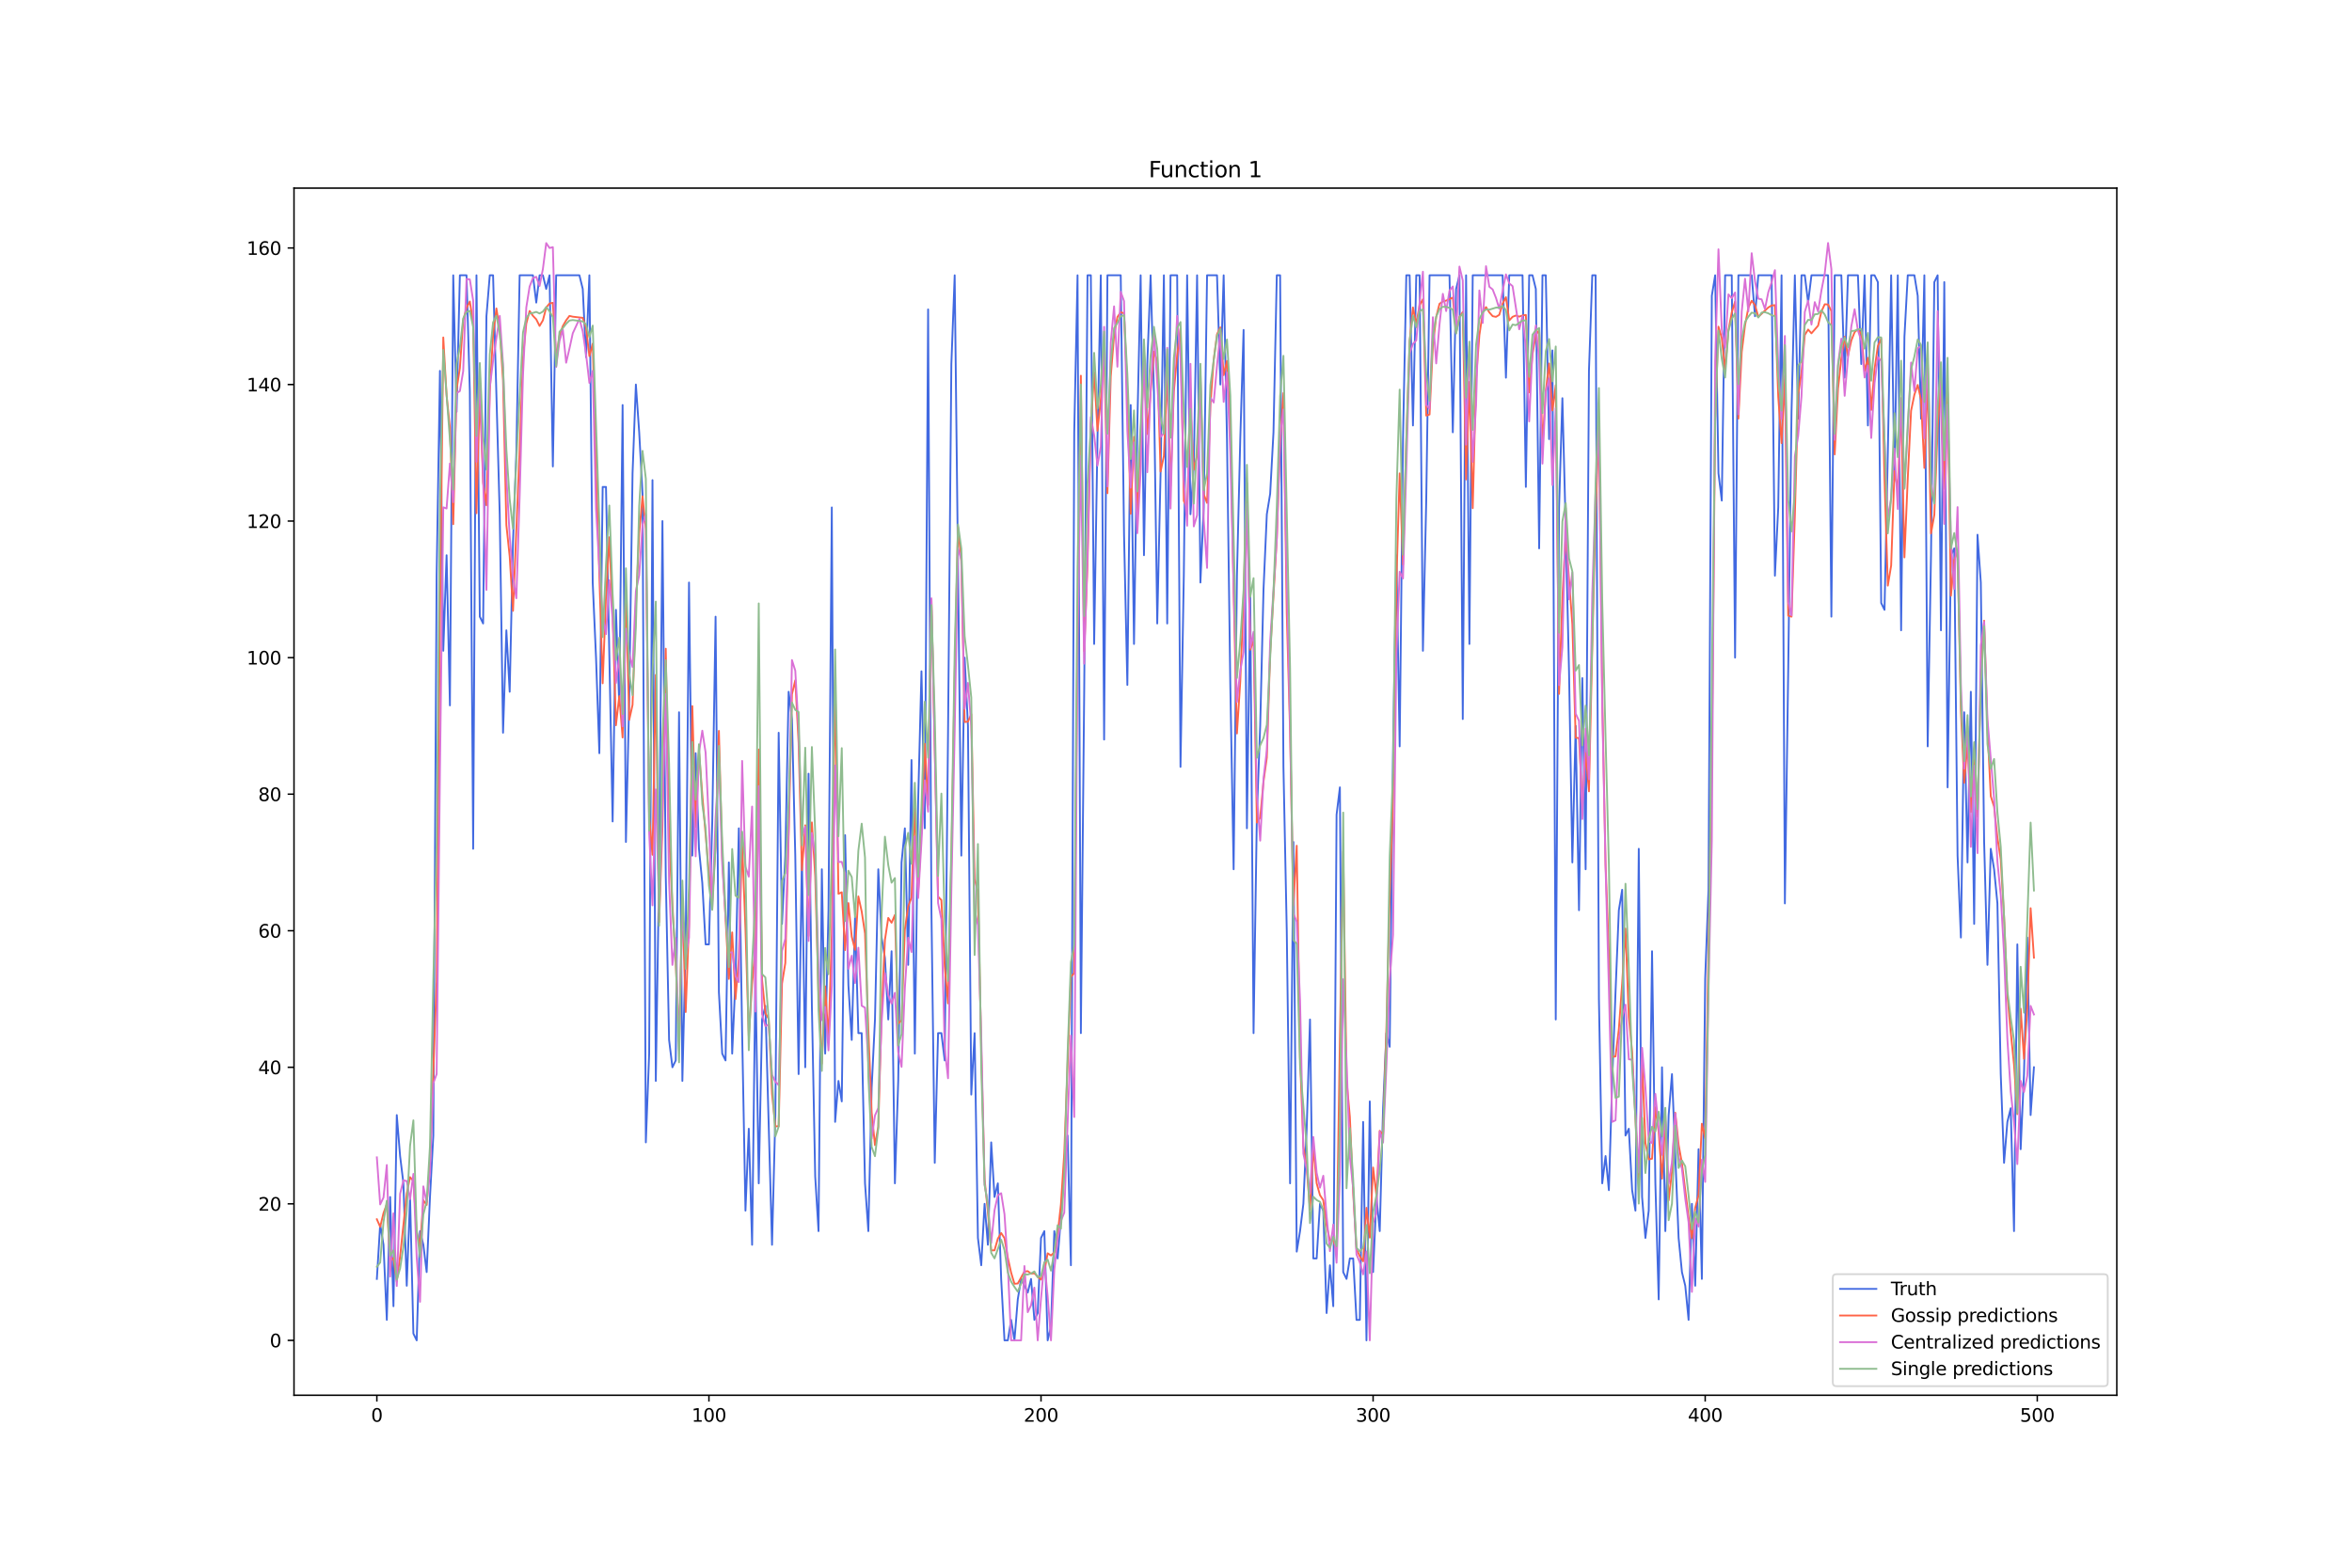 <?xml version="1.0" encoding="utf-8" standalone="no"?>
<!DOCTYPE svg PUBLIC "-//W3C//DTD SVG 1.1//EN"
  "http://www.w3.org/Graphics/SVG/1.1/DTD/svg11.dtd">
<svg xmlns:xlink="http://www.w3.org/1999/xlink" width="1296pt" height="864pt" viewBox="0 0 1296 864" xmlns="http://www.w3.org/2000/svg" version="1.1">
 <defs>
  <style type="text/css">*{stroke-linejoin: round; stroke-linecap: butt}</style>
 </defs>
 <g id="figure_1">
  <g id="patch_1">
   <path d="M 0 864 
L 1296 864 
L 1296 0 
L 0 0 
z
" style="fill: #ffffff"/>
  </g>
  <g id="axes_1">
   <g id="patch_2">
    <path d="M 162 768.96 
L 1166.4 768.96 
L 1166.4 103.68 
L 162 103.68 
z
" style="fill: #ffffff"/>
   </g>
   <g id="matplotlib.axis_1">
    <g id="xtick_1">
     <g id="line2d_1">
      <defs>
       <path id="m0102345e4b" d="M 0 0 
L 0 3.5 
" style="stroke: #000000; stroke-width: 0.8"/>
      </defs>
      <g>
       <use xlink:href="#m0102345e4b" x="207.655" y="768.96" style="stroke: #000000; stroke-width: 0.8"/>
      </g>
     </g>
     <g id="text_1">
      <!-- 0 -->
      <g transform="translate(204.473 783.558) scale(0.1 -0.1)">
       <defs>
        <path id="DejaVuSans-30" d="M 2034 4250 
Q 1547 4250 1301 3770 
Q 1056 3291 1056 2328 
Q 1056 1369 1301 889 
Q 1547 409 2034 409 
Q 2525 409 2770 889 
Q 3016 1369 3016 2328 
Q 3016 3291 2770 3770 
Q 2525 4250 2034 4250 
z
M 2034 4750 
Q 2819 4750 3233 4129 
Q 3647 3509 3647 2328 
Q 3647 1150 3233 529 
Q 2819 -91 2034 -91 
Q 1250 -91 836 529 
Q 422 1150 422 2328 
Q 422 3509 836 4129 
Q 1250 4750 2034 4750 
z
" transform="scale(0.016)"/>
       </defs>
       <use xlink:href="#DejaVuSans-30"/>
      </g>
     </g>
    </g>
    <g id="xtick_2">
     <g id="line2d_2">
      <g>
       <use xlink:href="#m0102345e4b" x="390.639" y="768.96" style="stroke: #000000; stroke-width: 0.8"/>
      </g>
     </g>
     <g id="text_2">
      <!-- 100 -->
      <g transform="translate(381.095 783.558) scale(0.1 -0.1)">
       <defs>
        <path id="DejaVuSans-31" d="M 794 531 
L 1825 531 
L 1825 4091 
L 703 3866 
L 703 4441 
L 1819 4666 
L 2450 4666 
L 2450 531 
L 3481 531 
L 3481 0 
L 794 0 
L 794 531 
z
" transform="scale(0.016)"/>
       </defs>
       <use xlink:href="#DejaVuSans-31"/>
       <use xlink:href="#DejaVuSans-30" x="63.623"/>
       <use xlink:href="#DejaVuSans-30" x="127.246"/>
      </g>
     </g>
    </g>
    <g id="xtick_3">
     <g id="line2d_3">
      <g>
       <use xlink:href="#m0102345e4b" x="573.623" y="768.96" style="stroke: #000000; stroke-width: 0.8"/>
      </g>
     </g>
     <g id="text_3">
      <!-- 200 -->
      <g transform="translate(564.079 783.558) scale(0.1 -0.1)">
       <defs>
        <path id="DejaVuSans-32" d="M 1228 531 
L 3431 531 
L 3431 0 
L 469 0 
L 469 531 
Q 828 903 1448 1529 
Q 2069 2156 2228 2338 
Q 2531 2678 2651 2914 
Q 2772 3150 2772 3378 
Q 2772 3750 2511 3984 
Q 2250 4219 1831 4219 
Q 1534 4219 1204 4116 
Q 875 4013 500 3803 
L 500 4441 
Q 881 4594 1212 4672 
Q 1544 4750 1819 4750 
Q 2544 4750 2975 4387 
Q 3406 4025 3406 3419 
Q 3406 3131 3298 2873 
Q 3191 2616 2906 2266 
Q 2828 2175 2409 1742 
Q 1991 1309 1228 531 
z
" transform="scale(0.016)"/>
       </defs>
       <use xlink:href="#DejaVuSans-32"/>
       <use xlink:href="#DejaVuSans-30" x="63.623"/>
       <use xlink:href="#DejaVuSans-30" x="127.246"/>
      </g>
     </g>
    </g>
    <g id="xtick_4">
     <g id="line2d_4">
      <g>
       <use xlink:href="#m0102345e4b" x="756.607" y="768.96" style="stroke: #000000; stroke-width: 0.8"/>
      </g>
     </g>
     <g id="text_4">
      <!-- 300 -->
      <g transform="translate(747.063 783.558) scale(0.1 -0.1)">
       <defs>
        <path id="DejaVuSans-33" d="M 2597 2516 
Q 3050 2419 3304 2112 
Q 3559 1806 3559 1356 
Q 3559 666 3084 287 
Q 2609 -91 1734 -91 
Q 1441 -91 1130 -33 
Q 819 25 488 141 
L 488 750 
Q 750 597 1062 519 
Q 1375 441 1716 441 
Q 2309 441 2620 675 
Q 2931 909 2931 1356 
Q 2931 1769 2642 2001 
Q 2353 2234 1838 2234 
L 1294 2234 
L 1294 2753 
L 1863 2753 
Q 2328 2753 2575 2939 
Q 2822 3125 2822 3475 
Q 2822 3834 2567 4026 
Q 2313 4219 1838 4219 
Q 1578 4219 1281 4162 
Q 984 4106 628 3988 
L 628 4550 
Q 988 4650 1302 4700 
Q 1616 4750 1894 4750 
Q 2613 4750 3031 4423 
Q 3450 4097 3450 3541 
Q 3450 3153 3228 2886 
Q 3006 2619 2597 2516 
z
" transform="scale(0.016)"/>
       </defs>
       <use xlink:href="#DejaVuSans-33"/>
       <use xlink:href="#DejaVuSans-30" x="63.623"/>
       <use xlink:href="#DejaVuSans-30" x="127.246"/>
      </g>
     </g>
    </g>
    <g id="xtick_5">
     <g id="line2d_5">
      <g>
       <use xlink:href="#m0102345e4b" x="939.591" y="768.96" style="stroke: #000000; stroke-width: 0.8"/>
      </g>
     </g>
     <g id="text_5">
      <!-- 400 -->
      <g transform="translate(930.047 783.558) scale(0.1 -0.1)">
       <defs>
        <path id="DejaVuSans-34" d="M 2419 4116 
L 825 1625 
L 2419 1625 
L 2419 4116 
z
M 2253 4666 
L 3047 4666 
L 3047 1625 
L 3713 1625 
L 3713 1100 
L 3047 1100 
L 3047 0 
L 2419 0 
L 2419 1100 
L 313 1100 
L 313 1709 
L 2253 4666 
z
" transform="scale(0.016)"/>
       </defs>
       <use xlink:href="#DejaVuSans-34"/>
       <use xlink:href="#DejaVuSans-30" x="63.623"/>
       <use xlink:href="#DejaVuSans-30" x="127.246"/>
      </g>
     </g>
    </g>
    <g id="xtick_6">
     <g id="line2d_6">
      <g>
       <use xlink:href="#m0102345e4b" x="1122.575" y="768.96" style="stroke: #000000; stroke-width: 0.8"/>
      </g>
     </g>
     <g id="text_6">
      <!-- 500 -->
      <g transform="translate(1113.032 783.558) scale(0.1 -0.1)">
       <defs>
        <path id="DejaVuSans-35" d="M 691 4666 
L 3169 4666 
L 3169 4134 
L 1269 4134 
L 1269 2991 
Q 1406 3038 1543 3061 
Q 1681 3084 1819 3084 
Q 2600 3084 3056 2656 
Q 3513 2228 3513 1497 
Q 3513 744 3044 326 
Q 2575 -91 1722 -91 
Q 1428 -91 1123 -41 
Q 819 9 494 109 
L 494 744 
Q 775 591 1075 516 
Q 1375 441 1709 441 
Q 2250 441 2565 725 
Q 2881 1009 2881 1497 
Q 2881 1984 2565 2268 
Q 2250 2553 1709 2553 
Q 1456 2553 1204 2497 
Q 953 2441 691 2322 
L 691 4666 
z
" transform="scale(0.016)"/>
       </defs>
       <use xlink:href="#DejaVuSans-35"/>
       <use xlink:href="#DejaVuSans-30" x="63.623"/>
       <use xlink:href="#DejaVuSans-30" x="127.246"/>
      </g>
     </g>
    </g>
   </g>
   <g id="matplotlib.axis_2">
    <g id="ytick_1">
     <g id="line2d_7">
      <defs>
       <path id="ma3604cdbdb" d="M 0 0 
L -3.5 0 
" style="stroke: #000000; stroke-width: 0.8"/>
      </defs>
      <g>
       <use xlink:href="#ma3604cdbdb" x="162" y="738.72" style="stroke: #000000; stroke-width: 0.8"/>
      </g>
     </g>
     <g id="text_7">
      <!-- 0 -->
      <g transform="translate(148.637 742.519) scale(0.1 -0.1)">
       <use xlink:href="#DejaVuSans-30"/>
      </g>
     </g>
    </g>
    <g id="ytick_2">
     <g id="line2d_8">
      <g>
       <use xlink:href="#ma3604cdbdb" x="162" y="663.463" style="stroke: #000000; stroke-width: 0.8"/>
      </g>
     </g>
     <g id="text_8">
      <!-- 20 -->
      <g transform="translate(142.275 667.262) scale(0.1 -0.1)">
       <use xlink:href="#DejaVuSans-32"/>
       <use xlink:href="#DejaVuSans-30" x="63.623"/>
      </g>
     </g>
    </g>
    <g id="ytick_3">
     <g id="line2d_9">
      <g>
       <use xlink:href="#ma3604cdbdb" x="162" y="588.207" style="stroke: #000000; stroke-width: 0.8"/>
      </g>
     </g>
     <g id="text_9">
      <!-- 40 -->
      <g transform="translate(142.275 592.006) scale(0.1 -0.1)">
       <use xlink:href="#DejaVuSans-34"/>
       <use xlink:href="#DejaVuSans-30" x="63.623"/>
      </g>
     </g>
    </g>
    <g id="ytick_4">
     <g id="line2d_10">
      <g>
       <use xlink:href="#ma3604cdbdb" x="162" y="512.95" style="stroke: #000000; stroke-width: 0.8"/>
      </g>
     </g>
     <g id="text_10">
      <!-- 60 -->
      <g transform="translate(142.275 516.749) scale(0.1 -0.1)">
       <defs>
        <path id="DejaVuSans-36" d="M 2113 2584 
Q 1688 2584 1439 2293 
Q 1191 2003 1191 1497 
Q 1191 994 1439 701 
Q 1688 409 2113 409 
Q 2538 409 2786 701 
Q 3034 994 3034 1497 
Q 3034 2003 2786 2293 
Q 2538 2584 2113 2584 
z
M 3366 4563 
L 3366 3988 
Q 3128 4100 2886 4159 
Q 2644 4219 2406 4219 
Q 1781 4219 1451 3797 
Q 1122 3375 1075 2522 
Q 1259 2794 1537 2939 
Q 1816 3084 2150 3084 
Q 2853 3084 3261 2657 
Q 3669 2231 3669 1497 
Q 3669 778 3244 343 
Q 2819 -91 2113 -91 
Q 1303 -91 875 529 
Q 447 1150 447 2328 
Q 447 3434 972 4092 
Q 1497 4750 2381 4750 
Q 2619 4750 2861 4703 
Q 3103 4656 3366 4563 
z
" transform="scale(0.016)"/>
       </defs>
       <use xlink:href="#DejaVuSans-36"/>
       <use xlink:href="#DejaVuSans-30" x="63.623"/>
      </g>
     </g>
    </g>
    <g id="ytick_5">
     <g id="line2d_11">
      <g>
       <use xlink:href="#ma3604cdbdb" x="162" y="437.693" style="stroke: #000000; stroke-width: 0.8"/>
      </g>
     </g>
     <g id="text_11">
      <!-- 80 -->
      <g transform="translate(142.275 441.492) scale(0.1 -0.1)">
       <defs>
        <path id="DejaVuSans-38" d="M 2034 2216 
Q 1584 2216 1326 1975 
Q 1069 1734 1069 1313 
Q 1069 891 1326 650 
Q 1584 409 2034 409 
Q 2484 409 2743 651 
Q 3003 894 3003 1313 
Q 3003 1734 2745 1975 
Q 2488 2216 2034 2216 
z
M 1403 2484 
Q 997 2584 770 2862 
Q 544 3141 544 3541 
Q 544 4100 942 4425 
Q 1341 4750 2034 4750 
Q 2731 4750 3128 4425 
Q 3525 4100 3525 3541 
Q 3525 3141 3298 2862 
Q 3072 2584 2669 2484 
Q 3125 2378 3379 2068 
Q 3634 1759 3634 1313 
Q 3634 634 3220 271 
Q 2806 -91 2034 -91 
Q 1263 -91 848 271 
Q 434 634 434 1313 
Q 434 1759 690 2068 
Q 947 2378 1403 2484 
z
M 1172 3481 
Q 1172 3119 1398 2916 
Q 1625 2713 2034 2713 
Q 2441 2713 2670 2916 
Q 2900 3119 2900 3481 
Q 2900 3844 2670 4047 
Q 2441 4250 2034 4250 
Q 1625 4250 1398 4047 
Q 1172 3844 1172 3481 
z
" transform="scale(0.016)"/>
       </defs>
       <use xlink:href="#DejaVuSans-38"/>
       <use xlink:href="#DejaVuSans-30" x="63.623"/>
      </g>
     </g>
    </g>
    <g id="ytick_6">
     <g id="line2d_12">
      <g>
       <use xlink:href="#ma3604cdbdb" x="162" y="362.436" style="stroke: #000000; stroke-width: 0.8"/>
      </g>
     </g>
     <g id="text_12">
      <!-- 100 -->
      <g transform="translate(135.912 366.236) scale(0.1 -0.1)">
       <use xlink:href="#DejaVuSans-31"/>
       <use xlink:href="#DejaVuSans-30" x="63.623"/>
       <use xlink:href="#DejaVuSans-30" x="127.246"/>
      </g>
     </g>
    </g>
    <g id="ytick_7">
     <g id="line2d_13">
      <g>
       <use xlink:href="#ma3604cdbdb" x="162" y="287.18" style="stroke: #000000; stroke-width: 0.8"/>
      </g>
     </g>
     <g id="text_13">
      <!-- 120 -->
      <g transform="translate(135.912 290.979) scale(0.1 -0.1)">
       <use xlink:href="#DejaVuSans-31"/>
       <use xlink:href="#DejaVuSans-32" x="63.623"/>
       <use xlink:href="#DejaVuSans-30" x="127.246"/>
      </g>
     </g>
    </g>
    <g id="ytick_8">
     <g id="line2d_14">
      <g>
       <use xlink:href="#ma3604cdbdb" x="162" y="211.923" style="stroke: #000000; stroke-width: 0.8"/>
      </g>
     </g>
     <g id="text_14">
      <!-- 140 -->
      <g transform="translate(135.912 215.722) scale(0.1 -0.1)">
       <use xlink:href="#DejaVuSans-31"/>
       <use xlink:href="#DejaVuSans-34" x="63.623"/>
       <use xlink:href="#DejaVuSans-30" x="127.246"/>
      </g>
     </g>
    </g>
    <g id="ytick_9">
     <g id="line2d_15">
      <g>
       <use xlink:href="#ma3604cdbdb" x="162" y="136.666" style="stroke: #000000; stroke-width: 0.8"/>
      </g>
     </g>
     <g id="text_15">
      <!-- 160 -->
      <g transform="translate(135.912 140.465) scale(0.1 -0.1)">
       <use xlink:href="#DejaVuSans-31"/>
       <use xlink:href="#DejaVuSans-36" x="63.623"/>
       <use xlink:href="#DejaVuSans-30" x="127.246"/>
      </g>
     </g>
    </g>
   </g>
   <g id="line2d_16">
    <path d="M 207.655 704.854 
L 209.484 674.752 
L 211.314 686.04 
L 213.144 727.431 
L 214.974 659.7 
L 216.804 719.906 
L 218.634 614.546 
L 220.463 637.123 
L 222.293 652.175 
L 224.123 708.617 
L 225.953 659.7 
L 227.783 734.957 
L 229.613 738.72 
L 231.442 678.515 
L 233.272 686.04 
L 235.102 701.092 
L 236.932 659.7 
L 238.762 625.835 
L 240.592 317.282 
L 242.422 204.397 
L 244.251 358.674 
L 246.081 305.994 
L 247.911 388.776 
L 249.741 151.718 
L 251.571 226.974 
L 253.401 151.718 
L 257.06 151.718 
L 258.89 215.686 
L 260.72 467.796 
L 262.55 151.718 
L 264.38 339.859 
L 266.209 343.622 
L 268.039 174.295 
L 269.869 151.718 
L 271.699 151.718 
L 275.359 283.417 
L 277.189 403.828 
L 279.018 347.385 
L 280.848 381.251 
L 282.678 298.468 
L 284.508 249.551 
L 286.338 151.718 
L 293.657 151.718 
L 295.487 166.769 
L 297.317 151.718 
L 299.147 151.718 
L 300.976 159.243 
L 302.806 151.718 
L 304.636 257.077 
L 306.466 151.718 
L 319.275 151.718 
L 321.105 159.243 
L 322.935 196.872 
L 324.764 151.718 
L 326.594 321.045 
L 328.424 362.436 
L 330.254 415.116 
L 332.084 268.365 
L 333.914 268.365 
L 337.573 452.744 
L 339.403 336.096 
L 341.233 388.776 
L 343.063 223.211 
L 344.893 464.033 
L 346.723 385.013 
L 348.552 260.84 
L 350.382 211.923 
L 352.212 238.263 
L 354.042 272.128 
L 355.872 629.598 
L 357.702 580.681 
L 359.531 264.603 
L 361.361 595.732 
L 363.191 479.084 
L 365.021 287.18 
L 366.851 482.847 
L 368.681 573.155 
L 370.51 588.207 
L 372.34 584.444 
L 374.17 392.539 
L 376 595.732 
L 377.83 520.475 
L 379.66 321.045 
L 381.489 471.559 
L 383.319 415.116 
L 385.149 467.796 
L 386.979 486.61 
L 388.809 520.475 
L 390.639 520.475 
L 392.469 452.744 
L 394.298 339.859 
L 396.128 546.815 
L 397.958 580.681 
L 399.788 584.444 
L 401.618 475.321 
L 403.448 580.681 
L 405.277 539.29 
L 407.107 456.507 
L 408.937 569.392 
L 410.767 667.226 
L 412.597 622.072 
L 414.427 686.04 
L 416.256 535.527 
L 418.086 652.175 
L 419.916 561.867 
L 421.746 554.341 
L 425.406 686.04 
L 427.236 614.546 
L 429.065 403.828 
L 430.895 509.187 
L 432.725 471.559 
L 434.555 381.251 
L 436.385 396.302 
L 438.215 471.559 
L 440.044 591.969 
L 441.874 471.559 
L 443.704 588.207 
L 445.534 426.405 
L 447.364 554.341 
L 449.194 648.412 
L 451.023 678.515 
L 452.853 479.084 
L 454.683 580.681 
L 456.513 501.661 
L 458.343 279.654 
L 460.173 618.309 
L 462.003 595.732 
L 463.832 607.021 
L 465.662 460.27 
L 467.492 543.053 
L 469.322 573.155 
L 471.152 505.424 
L 472.982 569.392 
L 474.811 569.392 
L 476.641 652.175 
L 478.471 678.515 
L 480.301 599.495 
L 482.131 561.867 
L 483.961 479.084 
L 485.79 516.713 
L 487.62 528.001 
L 489.45 561.867 
L 491.28 524.238 
L 493.11 652.175 
L 494.94 595.732 
L 496.77 475.321 
L 498.599 456.507 
L 500.429 531.764 
L 502.259 418.879 
L 504.089 580.681 
L 505.919 441.456 
L 507.749 369.962 
L 509.578 456.507 
L 511.408 170.532 
L 513.238 501.661 
L 515.068 640.886 
L 516.898 569.392 
L 518.728 569.392 
L 520.557 584.444 
L 522.387 403.828 
L 524.217 200.634 
L 526.047 151.718 
L 529.707 471.559 
L 531.536 362.436 
L 533.366 400.065 
L 535.196 603.258 
L 537.026 569.392 
L 538.856 682.277 
L 540.686 697.329 
L 542.516 663.463 
L 544.345 686.04 
L 546.175 629.598 
L 548.005 659.7 
L 549.835 652.175 
L 551.665 704.854 
L 553.495 738.72 
L 555.324 738.72 
L 557.154 727.431 
L 558.984 738.72 
L 560.814 716.143 
L 562.644 704.854 
L 566.303 712.38 
L 568.133 704.854 
L 569.963 727.431 
L 571.793 723.669 
L 573.623 682.277 
L 575.453 678.515 
L 577.283 738.72 
L 579.112 731.194 
L 580.942 678.515 
L 582.772 693.566 
L 584.602 670.989 
L 586.432 644.649 
L 588.262 625.835 
L 590.091 697.329 
L 591.921 238.263 
L 593.751 151.718 
L 595.581 569.392 
L 597.411 381.251 
L 599.241 151.718 
L 601.07 151.718 
L 602.9 354.911 
L 604.73 242.026 
L 606.56 151.718 
L 608.39 407.59 
L 610.22 151.718 
L 617.539 151.718 
L 619.369 294.705 
L 621.199 377.488 
L 623.029 223.211 
L 624.858 354.911 
L 626.688 234.5 
L 628.518 151.718 
L 630.348 305.994 
L 632.178 200.634 
L 634.008 151.718 
L 635.837 215.686 
L 637.667 343.622 
L 639.497 260.84 
L 641.327 151.718 
L 643.157 343.622 
L 644.987 151.718 
L 648.646 151.718 
L 650.476 422.642 
L 652.306 317.282 
L 654.136 151.718 
L 655.966 283.417 
L 657.796 257.077 
L 659.625 151.718 
L 661.455 321.045 
L 663.285 279.654 
L 665.115 151.718 
L 670.604 151.718 
L 672.434 211.923 
L 674.264 151.718 
L 676.094 242.026 
L 677.924 377.488 
L 679.754 479.084 
L 681.583 317.282 
L 683.413 242.026 
L 685.243 181.82 
L 687.073 456.507 
L 688.903 328.571 
L 690.733 569.392 
L 692.563 448.982 
L 694.392 400.065 
L 696.222 324.808 
L 698.052 283.417 
L 699.882 272.128 
L 701.712 238.263 
L 703.542 151.718 
L 705.371 151.718 
L 707.201 422.642 
L 709.031 512.95 
L 710.861 652.175 
L 712.691 464.033 
L 714.521 689.803 
L 716.35 678.515 
L 718.18 663.463 
L 720.01 622.072 
L 721.84 561.867 
L 723.67 693.566 
L 725.5 693.566 
L 727.33 663.463 
L 729.159 667.226 
L 730.989 723.669 
L 732.819 697.329 
L 734.649 719.906 
L 736.479 448.982 
L 738.309 433.93 
L 740.138 701.092 
L 741.968 704.854 
L 743.798 693.566 
L 745.628 693.566 
L 747.458 727.431 
L 749.288 727.431 
L 751.117 618.309 
L 752.947 738.72 
L 754.777 607.021 
L 756.607 701.092 
L 758.437 659.7 
L 760.267 678.515 
L 762.097 610.784 
L 763.926 569.392 
L 765.756 576.918 
L 767.586 415.116 
L 769.416 305.994 
L 771.246 411.353 
L 773.076 242.026 
L 774.905 151.718 
L 776.735 151.718 
L 778.565 234.5 
L 780.395 151.718 
L 782.225 151.718 
L 784.055 358.674 
L 785.884 275.891 
L 787.714 151.718 
L 798.693 151.718 
L 800.523 238.263 
L 802.353 159.243 
L 804.183 151.718 
L 806.013 396.302 
L 807.843 151.718 
L 809.672 354.911 
L 811.502 151.718 
L 827.971 151.718 
L 829.801 208.16 
L 831.63 151.718 
L 838.95 151.718 
L 840.78 268.365 
L 842.61 151.718 
L 844.439 151.718 
L 846.269 159.243 
L 848.099 302.231 
L 849.929 151.718 
L 851.759 151.718 
L 853.589 242.026 
L 855.418 193.109 
L 857.248 561.867 
L 859.078 279.654 
L 860.908 219.449 
L 862.738 290.942 
L 864.568 369.962 
L 866.397 475.321 
L 868.227 400.065 
L 870.057 501.661 
L 871.887 373.725 
L 873.717 479.084 
L 875.547 204.397 
L 877.377 151.718 
L 879.206 151.718 
L 881.036 550.578 
L 882.866 652.175 
L 884.696 637.123 
L 886.526 655.938 
L 888.356 595.732 
L 890.185 546.815 
L 892.015 501.661 
L 893.845 490.373 
L 895.675 625.835 
L 897.505 622.072 
L 899.335 655.938 
L 901.164 667.226 
L 902.994 467.796 
L 904.824 659.7 
L 906.654 682.277 
L 908.484 667.226 
L 910.314 524.238 
L 912.144 652.175 
L 913.973 716.143 
L 915.803 588.207 
L 917.633 678.515 
L 919.463 614.546 
L 921.293 591.969 
L 924.952 682.277 
L 926.782 701.092 
L 928.612 708.617 
L 930.442 727.431 
L 932.272 663.463 
L 934.102 708.617 
L 935.931 633.361 
L 937.761 704.854 
L 939.591 539.29 
L 941.421 490.373 
L 943.251 163.006 
L 945.081 151.718 
L 946.911 260.84 
L 948.74 275.891 
L 950.57 151.718 
L 954.23 151.718 
L 956.06 362.436 
L 957.89 151.718 
L 965.209 151.718 
L 967.039 174.295 
L 968.869 151.718 
L 976.188 151.718 
L 978.018 317.282 
L 979.848 279.654 
L 981.678 151.718 
L 983.507 497.898 
L 985.337 369.962 
L 987.167 226.974 
L 988.997 151.718 
L 990.827 230.737 
L 992.657 151.718 
L 994.486 151.718 
L 996.316 166.769 
L 998.146 151.718 
L 1007.295 151.718 
L 1009.125 339.859 
L 1010.955 151.718 
L 1014.615 151.718 
L 1016.444 208.16 
L 1018.274 151.718 
L 1023.764 151.718 
L 1025.594 200.634 
L 1027.424 151.718 
L 1029.253 234.5 
L 1031.083 151.718 
L 1032.913 151.718 
L 1034.743 155.48 
L 1036.573 332.334 
L 1038.403 336.096 
L 1040.232 249.551 
L 1042.062 151.718 
L 1043.892 264.603 
L 1045.722 151.718 
L 1047.552 347.385 
L 1049.382 185.583 
L 1051.211 151.718 
L 1054.871 151.718 
L 1056.701 163.006 
L 1058.531 230.737 
L 1060.361 151.718 
L 1062.191 411.353 
L 1064.02 305.994 
L 1065.85 155.48 
L 1067.68 151.718 
L 1069.51 347.385 
L 1071.34 155.48 
L 1073.17 433.93 
L 1074.999 305.994 
L 1076.829 302.231 
L 1078.659 471.559 
L 1080.489 516.713 
L 1082.319 392.539 
L 1084.149 475.321 
L 1085.978 381.251 
L 1087.808 509.187 
L 1089.638 294.705 
L 1091.468 321.045 
L 1093.298 464.033 
L 1095.128 531.764 
L 1096.958 467.796 
L 1098.787 479.084 
L 1100.617 497.898 
L 1102.447 591.969 
L 1104.277 640.886 
L 1106.107 618.309 
L 1107.937 610.784 
L 1109.766 678.515 
L 1111.596 520.475 
L 1113.426 633.361 
L 1115.256 591.969 
L 1117.086 516.713 
L 1118.916 614.546 
L 1120.745 588.207 
L 1120.745 588.207 
" clip-path="url(#p0607c1b7a2)" style="fill: none; stroke: #4169e1; stroke-linecap: square"/>
   </g>
   <g id="line2d_17">
    <path d="M 207.655 671.964 
L 209.484 676.143 
L 211.314 668.595 
L 213.144 663.598 
L 214.974 694.972 
L 216.804 693.175 
L 218.634 706.357 
L 220.463 692.46 
L 224.123 657.732 
L 225.953 648.757 
L 227.783 650.857 
L 229.613 678.844 
L 231.442 686.86 
L 233.272 661.49 
L 235.102 664.066 
L 236.932 640.225 
L 240.592 540.984 
L 242.422 341.782 
L 244.251 185.982 
L 246.081 217.919 
L 247.911 235.615 
L 249.741 288.899 
L 251.571 214.71 
L 253.401 202.851 
L 255.23 176.534 
L 257.06 169.625 
L 258.89 166.17 
L 260.72 177.776 
L 262.55 282.863 
L 264.38 216.456 
L 266.209 266.052 
L 268.039 278.489 
L 269.869 216.138 
L 271.699 184.602 
L 273.529 169.982 
L 275.359 181.804 
L 277.189 209.702 
L 279.018 289.328 
L 280.848 306.634 
L 282.678 336.663 
L 286.338 248.022 
L 288.168 197.343 
L 289.997 178.374 
L 291.827 171.371 
L 293.657 174.06 
L 295.487 175.976 
L 297.317 179.639 
L 299.147 176.548 
L 300.976 169.505 
L 302.806 167.248 
L 304.636 166.88 
L 306.466 197.289 
L 308.296 185.021 
L 310.126 179.684 
L 311.956 176.545 
L 313.785 174.101 
L 315.615 174.537 
L 321.105 175.172 
L 322.935 180.671 
L 324.764 196.25 
L 326.594 189.411 
L 328.424 257.414 
L 332.084 376.592 
L 333.914 328.499 
L 335.743 296.104 
L 337.573 339.204 
L 339.403 399.718 
L 341.233 383.66 
L 343.063 406.449 
L 344.893 328.049 
L 346.723 396.724 
L 348.552 388.462 
L 350.382 334.318 
L 352.212 293.964 
L 354.042 273.531 
L 355.872 291.765 
L 357.702 450.204 
L 359.531 471.111 
L 361.361 371.963 
L 363.191 508.197 
L 365.021 455.307 
L 366.851 357.53 
L 368.681 460.459 
L 370.51 498.572 
L 372.34 530.811 
L 374.17 573.847 
L 376 496.477 
L 377.83 557.777 
L 379.66 509.048 
L 381.489 389.154 
L 383.319 455.838 
L 385.149 413.748 
L 386.979 438.06 
L 390.639 481.737 
L 392.469 496.084 
L 394.298 466.559 
L 396.128 402.804 
L 397.958 472.463 
L 401.618 539.508 
L 403.448 513.862 
L 405.277 550.608 
L 407.107 528.144 
L 408.937 464.39 
L 410.767 511.979 
L 412.597 571.069 
L 414.427 542.076 
L 416.256 521.943 
L 418.086 413.079 
L 419.916 540.026 
L 421.746 558.415 
L 423.576 561.533 
L 425.406 602.853 
L 427.236 620.782 
L 429.065 620.681 
L 430.895 542.073 
L 432.725 530.766 
L 434.555 460.507 
L 436.385 382.608 
L 438.215 374.937 
L 440.044 409.403 
L 441.874 479.616 
L 443.704 454.835 
L 445.534 515.767 
L 447.364 453.255 
L 449.194 482.747 
L 451.023 548.258 
L 452.853 586.213 
L 454.683 543.578 
L 456.513 572.767 
L 458.343 514.956 
L 460.173 374.984 
L 462.003 492.607 
L 463.832 491.741 
L 465.662 523.642 
L 467.492 497.714 
L 469.322 516.198 
L 471.152 523.502 
L 472.982 494.036 
L 474.811 502.344 
L 476.641 514.466 
L 478.471 567.234 
L 480.301 613.057 
L 482.131 631.132 
L 483.961 620.836 
L 485.79 558.197 
L 487.62 518.002 
L 489.45 505.894 
L 491.28 508.558 
L 493.11 504.252 
L 494.94 564.237 
L 496.77 562.296 
L 498.599 512.28 
L 500.429 499.571 
L 502.259 494.626 
L 504.089 445.409 
L 505.919 491.505 
L 507.749 457.408 
L 509.578 409.908 
L 511.408 443.637 
L 513.238 330.227 
L 516.898 494.2 
L 518.728 496.073 
L 520.557 532.516 
L 522.387 553.027 
L 524.217 474.141 
L 526.047 370.992 
L 527.877 290.609 
L 529.707 309.237 
L 531.536 397.93 
L 533.366 397.7 
L 535.196 393.565 
L 537.026 484.578 
L 538.856 491.21 
L 540.686 578.271 
L 542.516 649.834 
L 544.345 667.919 
L 546.175 689.109 
L 548.005 689.093 
L 549.835 682.649 
L 551.665 679.557 
L 553.495 682.392 
L 555.324 693.133 
L 557.154 701.409 
L 558.984 707.53 
L 560.814 707.372 
L 564.474 700.819 
L 566.303 700.562 
L 568.133 701.937 
L 569.963 701.754 
L 571.793 703.615 
L 573.623 705.237 
L 575.453 700.629 
L 577.283 690.727 
L 579.112 691.912 
L 580.942 690.257 
L 582.772 680.287 
L 584.602 663.688 
L 586.432 635.425 
L 590.091 538.326 
L 591.921 536.35 
L 593.751 348.272 
L 595.581 207.056 
L 597.411 358.851 
L 599.241 311.113 
L 601.07 234.655 
L 602.9 205.147 
L 604.73 237.401 
L 606.56 220.308 
L 608.39 191.879 
L 610.22 271.844 
L 612.05 207.404 
L 613.879 184.947 
L 615.709 174.73 
L 617.539 172.042 
L 619.369 172.697 
L 621.199 215.791 
L 623.029 283.17 
L 624.858 240.727 
L 626.688 284.272 
L 628.518 238.945 
L 630.348 200.171 
L 632.178 239.206 
L 635.837 193.799 
L 637.667 198.703 
L 639.497 259.884 
L 641.327 251.308 
L 643.157 205.932 
L 644.987 268.002 
L 646.817 215.788 
L 648.646 195.87 
L 650.476 181.23 
L 652.306 276.068 
L 654.136 279.989 
L 655.966 224.257 
L 657.796 258.868 
L 659.625 251.087 
L 661.455 208.908 
L 663.285 272.407 
L 665.115 277.169 
L 666.945 223.568 
L 668.775 198.275 
L 670.604 184.202 
L 672.434 180.44 
L 674.264 206.766 
L 676.094 198.885 
L 677.924 232.649 
L 679.754 326.092 
L 681.583 404.248 
L 683.413 375.672 
L 685.243 329.136 
L 687.073 266.103 
L 688.903 358.083 
L 690.733 352.879 
L 692.563 453.353 
L 694.392 450.636 
L 696.222 430.7 
L 698.052 417.521 
L 699.882 360.062 
L 703.542 296.579 
L 705.371 243.985 
L 707.201 216.611 
L 709.031 338.038 
L 710.861 403.303 
L 712.691 499.011 
L 714.521 466.097 
L 716.35 582.672 
L 718.18 631.657 
L 720.01 643.771 
L 721.84 666.696 
L 723.67 632.235 
L 725.5 652.132 
L 727.33 658.686 
L 729.159 661.473 
L 730.989 675.57 
L 732.819 683.617 
L 734.649 683.257 
L 736.479 690.083 
L 738.309 572.658 
L 740.138 469.254 
L 741.968 595.056 
L 743.798 615.468 
L 745.628 657.508 
L 747.458 688.409 
L 749.288 692.419 
L 751.117 695.165 
L 752.947 665.663 
L 754.777 682.09 
L 756.607 643.454 
L 758.437 658.738 
L 760.267 623.213 
L 762.097 625.474 
L 763.926 567.02 
L 765.756 494.939 
L 767.586 439.693 
L 769.416 321.624 
L 771.246 260.887 
L 773.076 311.153 
L 774.905 241.974 
L 776.735 188.218 
L 778.565 169.438 
L 780.395 178.631 
L 782.225 168.167 
L 784.055 164.926 
L 785.884 229.043 
L 787.714 228.448 
L 789.544 190.317 
L 791.374 174.64 
L 793.204 167.422 
L 795.034 166.151 
L 796.864 165.672 
L 800.523 164.009 
L 802.353 183.339 
L 804.183 174.807 
L 806.013 171.965 
L 807.843 264.244 
L 809.672 210.474 
L 811.502 280.06 
L 813.332 209.081 
L 815.162 184.728 
L 816.992 172.387 
L 818.822 169.238 
L 820.651 172.165 
L 822.481 174.246 
L 824.311 174.633 
L 826.141 173.511 
L 827.971 167.332 
L 829.801 163.783 
L 831.63 176.594 
L 833.46 174.609 
L 835.29 173.875 
L 837.12 174.507 
L 838.95 173.862 
L 840.78 173.582 
L 842.61 216.259 
L 844.439 195.19 
L 846.269 184.705 
L 848.099 181.867 
L 849.929 245.533 
L 851.759 215.343 
L 853.589 200.333 
L 855.418 226.191 
L 857.248 212.27 
L 859.078 382.425 
L 860.908 329.24 
L 862.738 294.864 
L 866.397 344.039 
L 868.227 406.576 
L 870.057 406.784 
L 871.887 443.221 
L 873.717 414.988 
L 875.547 436.15 
L 877.377 356.109 
L 879.206 283.858 
L 881.036 234.837 
L 882.866 383.402 
L 884.696 476.346 
L 886.526 525.137 
L 888.356 582.448 
L 890.185 582.236 
L 892.015 567.261 
L 893.845 541.986 
L 895.675 511.763 
L 897.505 560.441 
L 899.335 579.612 
L 902.994 652.881 
L 904.824 583.863 
L 906.654 629.947 
L 908.484 638.951 
L 910.314 638.607 
L 912.144 610.262 
L 913.973 623.981 
L 915.803 649.609 
L 917.633 617.705 
L 919.463 661.542 
L 921.293 645.568 
L 923.123 613.281 
L 924.952 630.943 
L 926.782 641.057 
L 930.442 670.837 
L 932.272 682.387 
L 934.102 665.639 
L 935.931 658.768 
L 937.761 619.322 
L 939.591 627.336 
L 943.251 416.789 
L 945.081 231.788 
L 946.911 180.037 
L 948.74 186.319 
L 950.57 203.601 
L 952.4 182.083 
L 954.23 172.124 
L 956.06 166.248 
L 957.89 230.712 
L 959.719 194.061 
L 961.549 179.282 
L 963.379 169.553 
L 965.209 165.755 
L 967.039 168.128 
L 968.869 174.603 
L 972.528 171.199 
L 974.358 169.462 
L 976.188 168.363 
L 978.018 168.179 
L 979.848 218.717 
L 981.678 244.234 
L 983.507 206.978 
L 985.337 339.282 
L 987.167 339.863 
L 988.997 284.16 
L 990.827 217.596 
L 992.657 205.273 
L 994.486 184.589 
L 996.316 181.627 
L 998.146 183.706 
L 1001.806 179.49 
L 1003.636 171.689 
L 1005.465 167.684 
L 1007.295 167.822 
L 1009.125 171.44 
L 1010.955 250.442 
L 1012.785 214.305 
L 1014.615 197.344 
L 1016.444 185.577 
L 1018.274 196.142 
L 1020.104 187.706 
L 1021.934 183.067 
L 1023.764 181.402 
L 1025.594 184.008 
L 1027.424 204.587 
L 1029.253 197.196 
L 1031.083 225.943 
L 1032.913 203.371 
L 1034.743 190.679 
L 1036.573 186.631 
L 1038.403 263.926 
L 1040.232 322.767 
L 1042.062 311.674 
L 1043.892 259.568 
L 1045.722 269.987 
L 1047.552 223.521 
L 1049.382 307.19 
L 1051.211 263.685 
L 1053.041 226.412 
L 1054.871 217.518 
L 1056.701 212.148 
L 1058.531 220.333 
L 1060.361 257.905 
L 1062.191 208.368 
L 1064.02 293.993 
L 1065.85 283.753 
L 1067.68 236.056 
L 1069.51 209.258 
L 1071.34 269.435 
L 1073.17 216.504 
L 1074.999 328.323 
L 1076.829 308.638 
L 1078.659 303.911 
L 1080.489 391.608 
L 1082.319 431.424 
L 1084.149 409.94 
L 1085.978 447.541 
L 1087.808 413.205 
L 1089.638 450.148 
L 1091.468 372.339 
L 1093.298 342.094 
L 1095.128 401.774 
L 1096.958 438.824 
L 1098.787 444.595 
L 1100.617 461.531 
L 1102.447 473.678 
L 1104.277 505.308 
L 1106.107 548.356 
L 1107.937 568.645 
L 1109.766 586.667 
L 1111.596 614.037 
L 1113.426 555.889 
L 1115.256 583.536 
L 1117.086 555.647 
L 1118.916 500.531 
L 1120.745 527.808 
L 1120.745 527.808 
" clip-path="url(#p0607c1b7a2)" style="fill: none; stroke: #ff6347; stroke-linecap: square"/>
   </g>
   <g id="line2d_18">
    <path d="M 207.655 637.837 
L 209.484 663.793 
L 211.314 660 
L 213.144 642.072 
L 214.974 703.578 
L 216.804 668.689 
L 218.634 708.76 
L 220.463 657.946 
L 222.293 650.533 
L 224.123 650.931 
L 225.953 660.885 
L 227.783 646.966 
L 229.613 693.121 
L 231.442 717.463 
L 233.272 653.83 
L 235.102 662.54 
L 236.932 646.257 
L 238.762 597.015 
L 240.592 591.971 
L 242.422 424.123 
L 244.251 279.59 
L 246.081 280.236 
L 247.911 255.44 
L 249.741 276.772 
L 251.571 216.684 
L 253.401 215.55 
L 255.23 204.544 
L 257.06 153.724 
L 258.89 154.026 
L 260.72 165.655 
L 262.55 254.54 
L 264.38 206.567 
L 266.209 263.87 
L 268.039 325.124 
L 269.869 213.597 
L 271.699 198.82 
L 275.359 174.095 
L 277.189 200.87 
L 279.018 262.737 
L 280.848 295.413 
L 282.678 318.037 
L 284.508 329.712 
L 286.338 273.387 
L 288.168 206.921 
L 289.997 169.47 
L 291.827 157.92 
L 293.657 153.218 
L 295.487 152.56 
L 297.317 157.617 
L 299.147 148.257 
L 300.976 133.97 
L 302.806 136.686 
L 304.636 136.217 
L 306.466 202.262 
L 308.296 187.925 
L 310.126 181.629 
L 311.956 199.908 
L 313.785 192.104 
L 315.615 183.673 
L 319.275 175.726 
L 321.105 182.648 
L 322.935 195.353 
L 324.764 211.039 
L 326.594 204.403 
L 328.424 280.604 
L 330.254 312.917 
L 332.084 339.67 
L 333.914 349.508 
L 335.743 319.77 
L 337.573 341.616 
L 339.403 376.393 
L 341.233 361.715 
L 343.063 400.333 
L 344.893 346.467 
L 346.723 360.582 
L 348.552 367.6 
L 350.382 325.85 
L 352.212 317.03 
L 354.042 289.123 
L 355.872 283.576 
L 357.702 458.674 
L 359.531 498.973 
L 361.361 435.072 
L 363.191 502.879 
L 365.021 445.376 
L 366.851 382.399 
L 368.681 486.162 
L 370.51 531.806 
L 372.34 516.937 
L 374.17 578.617 
L 376 502.514 
L 377.83 526.832 
L 379.66 516.886 
L 381.489 422.724 
L 383.319 471.958 
L 385.149 414.93 
L 386.979 402.69 
L 388.809 414.819 
L 390.639 454.273 
L 392.469 500.802 
L 394.298 450.803 
L 396.128 419.033 
L 397.958 476.043 
L 399.788 505.04 
L 401.618 524.917 
L 403.448 524.896 
L 405.277 538.009 
L 407.107 541.317 
L 408.937 419.369 
L 410.767 477.705 
L 412.597 483.13 
L 414.427 444.529 
L 416.256 557.508 
L 418.086 433.259 
L 419.916 558.948 
L 421.746 565.513 
L 423.576 564.612 
L 425.406 592.389 
L 427.236 596.199 
L 429.065 598.012 
L 430.895 524.113 
L 432.725 517.361 
L 434.555 457.114 
L 436.385 363.774 
L 438.215 369.624 
L 440.044 402.021 
L 441.874 460.893 
L 443.704 455.622 
L 445.534 518.607 
L 447.364 459.039 
L 449.194 471.214 
L 451.023 532.361 
L 452.853 562.214 
L 454.683 554.945 
L 456.513 578.91 
L 458.343 543.151 
L 460.173 421.877 
L 462.003 475.079 
L 463.832 475.001 
L 465.662 481.306 
L 467.492 533.917 
L 469.322 526.726 
L 471.152 541.779 
L 472.982 522.314 
L 474.811 554.307 
L 476.641 555.354 
L 478.471 585.872 
L 480.301 627.562 
L 482.131 614.757 
L 483.961 610.629 
L 485.79 563.262 
L 487.62 536.297 
L 489.45 548.329 
L 491.28 553.147 
L 493.11 547.156 
L 494.94 580.041 
L 496.77 587.991 
L 498.599 544.532 
L 500.429 516.809 
L 502.259 524.694 
L 504.089 461.005 
L 505.919 494.942 
L 507.749 463.916 
L 509.578 430.03 
L 511.408 447.345 
L 513.238 329.739 
L 516.898 497.701 
L 518.728 506.642 
L 520.557 577.753 
L 522.387 594.258 
L 524.217 490.474 
L 526.047 403.102 
L 527.877 302.189 
L 529.707 308.269 
L 531.536 390.645 
L 533.366 376.348 
L 535.196 400.13 
L 537.026 501.496 
L 538.856 509.898 
L 540.686 571.018 
L 542.516 652.753 
L 544.345 663.206 
L 546.175 685.1 
L 548.005 667.043 
L 549.835 658.765 
L 551.665 657.614 
L 553.495 669.204 
L 555.324 697.177 
L 557.154 738.72 
L 562.644 738.72 
L 564.474 697.758 
L 566.303 723.189 
L 568.133 719.354 
L 569.963 709.666 
L 571.793 738.72 
L 573.623 715.661 
L 575.453 695.647 
L 577.283 714.353 
L 579.112 738.72 
L 580.942 699.732 
L 582.772 683.39 
L 584.602 672.889 
L 586.432 668.331 
L 590.091 570.697 
L 591.921 615.633 
L 593.751 349.436 
L 595.581 251.365 
L 597.411 365.767 
L 599.241 306.394 
L 601.07 229.774 
L 602.9 239.953 
L 604.73 256.612 
L 606.56 246.196 
L 608.39 180.134 
L 610.22 268.104 
L 612.05 188.854 
L 613.879 168.836 
L 615.709 202.116 
L 617.539 160.823 
L 619.369 165.937 
L 621.199 237.561 
L 623.029 268.775 
L 624.858 243.779 
L 626.688 293.853 
L 628.518 259.6 
L 630.348 194.163 
L 632.178 260.267 
L 634.008 215.377 
L 635.837 181.944 
L 639.497 240.782 
L 641.327 238.782 
L 643.157 191.643 
L 644.987 280.3 
L 646.817 208.108 
L 648.646 174.105 
L 650.476 197.534 
L 652.306 264.714 
L 654.136 289.751 
L 655.966 200.508 
L 657.796 290.12 
L 659.625 283.993 
L 661.455 205.117 
L 663.285 286.488 
L 665.115 312.993 
L 666.945 219.134 
L 668.775 221.85 
L 670.604 201.492 
L 672.434 183.305 
L 674.264 221.499 
L 676.094 205.332 
L 677.924 249.748 
L 679.754 323.169 
L 681.583 386.868 
L 683.413 369.731 
L 685.243 359.223 
L 687.073 277.706 
L 688.903 357.093 
L 690.733 348.221 
L 692.563 438.075 
L 694.392 463.311 
L 696.222 429.171 
L 698.052 413.364 
L 699.882 353.475 
L 703.542 297.091 
L 705.371 240.16 
L 707.201 225.663 
L 709.031 320.933 
L 710.861 399.365 
L 712.691 503.486 
L 714.521 507.941 
L 716.35 551.339 
L 718.18 635.828 
L 720.01 644.257 
L 721.84 657.366 
L 723.67 626.61 
L 725.5 646.382 
L 727.33 654.568 
L 729.159 647.993 
L 730.989 670.21 
L 732.819 689.553 
L 734.649 674.926 
L 736.479 695.946 
L 738.309 648.028 
L 740.138 539.682 
L 741.968 584.604 
L 743.798 637.572 
L 745.628 654.986 
L 747.458 691.386 
L 749.288 695.761 
L 751.117 702.356 
L 752.947 689.752 
L 754.777 738.72 
L 756.607 674.051 
L 758.437 668.522 
L 760.267 623.549 
L 762.097 629.669 
L 763.926 587.899 
L 765.756 539.696 
L 767.586 515.224 
L 769.416 361.14 
L 771.246 315.072 
L 773.076 318.836 
L 774.905 258.863 
L 776.735 194.742 
L 778.565 189.524 
L 780.395 187.614 
L 782.225 166.744 
L 784.055 149.75 
L 785.884 223.196 
L 787.714 225.271 
L 789.544 174.826 
L 791.374 200.29 
L 793.204 178.742 
L 795.034 161.938 
L 796.864 171.445 
L 798.693 160.193 
L 800.523 157.875 
L 802.353 183.544 
L 804.183 146.926 
L 806.013 154.583 
L 807.843 245.033 
L 809.672 190.593 
L 811.502 254.558 
L 813.332 223.324 
L 815.162 160.08 
L 816.992 178.015 
L 818.822 146.708 
L 820.651 158.049 
L 822.481 159.52 
L 824.311 164.205 
L 826.141 170.19 
L 827.971 160.37 
L 829.801 151.227 
L 831.63 156.152 
L 833.46 157.713 
L 837.12 181.486 
L 838.95 174.127 
L 840.78 191.684 
L 842.61 232.256 
L 844.439 192.977 
L 846.269 179.363 
L 848.099 198.668 
L 849.929 255.524 
L 851.759 215.838 
L 853.589 208.675 
L 855.418 267.305 
L 857.248 225.047 
L 859.078 377.612 
L 860.908 356.707 
L 862.738 279.969 
L 864.568 330.33 
L 866.397 315.458 
L 868.227 393.294 
L 870.057 397.238 
L 871.887 451.4 
L 873.717 401.622 
L 875.547 429.482 
L 877.377 327.111 
L 879.206 270.971 
L 881.036 231.814 
L 882.866 389.619 
L 884.696 477.928 
L 886.526 545 
L 888.356 618.314 
L 890.185 617.438 
L 892.015 573.471 
L 893.845 560.723 
L 895.675 553.722 
L 897.505 583.803 
L 899.335 584.017 
L 901.164 613.033 
L 902.994 646.209 
L 904.824 577.493 
L 906.654 599.417 
L 908.484 628.858 
L 910.314 630.008 
L 912.144 602.895 
L 913.973 621.859 
L 915.803 636.443 
L 917.633 614.783 
L 919.463 652.386 
L 921.293 640.549 
L 923.123 613.716 
L 924.952 637.611 
L 926.782 644.09 
L 928.612 660.67 
L 930.442 673.667 
L 932.272 712.007 
L 934.102 671.414 
L 935.931 675.981 
L 937.761 639.151 
L 939.591 651.389 
L 941.421 545.614 
L 943.251 462.882 
L 945.081 199.012 
L 946.911 137.396 
L 948.74 181.573 
L 950.57 191.586 
L 952.4 162.236 
L 954.23 164.331 
L 956.06 161.205 
L 957.89 228.36 
L 959.719 171.775 
L 961.549 153.598 
L 963.379 171.614 
L 965.209 139.543 
L 967.039 154.948 
L 968.869 164.622 
L 970.698 164.985 
L 972.528 170.306 
L 974.358 161.079 
L 976.188 155.611 
L 978.018 148.877 
L 979.848 201.177 
L 981.678 230.903 
L 983.507 185.173 
L 985.337 331.816 
L 987.167 339.178 
L 988.997 251.496 
L 990.827 240.211 
L 992.657 218.353 
L 994.486 171.936 
L 996.316 165.671 
L 998.146 178.868 
L 999.976 166.508 
L 1001.806 171.634 
L 1003.636 160.156 
L 1005.465 150.736 
L 1007.295 133.92 
L 1009.125 148.277 
L 1010.955 242.362 
L 1012.785 200.648 
L 1014.615 186.652 
L 1016.444 218.16 
L 1018.274 197.105 
L 1020.104 179.933 
L 1021.934 170.435 
L 1023.764 182.13 
L 1025.594 187.728 
L 1027.424 208.079 
L 1029.253 201.446 
L 1031.083 241.39 
L 1032.913 211.183 
L 1034.743 196.792 
L 1036.573 198.905 
L 1040.232 285.697 
L 1042.062 274.462 
L 1043.892 247.255 
L 1045.722 280.526 
L 1047.552 219.361 
L 1049.382 268.81 
L 1051.211 237.34 
L 1053.041 199.807 
L 1054.871 215.519 
L 1056.701 191.936 
L 1058.531 190.774 
L 1060.361 241.624 
L 1062.191 199.102 
L 1064.02 266.488 
L 1065.85 276.989 
L 1067.68 171.489 
L 1069.51 225.841 
L 1071.34 288.752 
L 1073.17 223.027 
L 1074.999 298.01 
L 1076.829 324.595 
L 1078.659 279.478 
L 1080.489 376.838 
L 1082.319 423.667 
L 1084.149 400.604 
L 1085.978 466.721 
L 1087.808 422.009 
L 1089.638 470.189 
L 1091.468 355.716 
L 1093.298 342.658 
L 1095.128 396.259 
L 1098.787 440.245 
L 1100.617 474.935 
L 1102.447 493.325 
L 1104.277 525.803 
L 1106.107 572.711 
L 1107.937 601.505 
L 1109.766 618.423 
L 1111.596 641.56 
L 1113.426 595.649 
L 1115.256 601.879 
L 1117.086 592.96 
L 1118.916 554.397 
L 1120.745 559.094 
L 1120.745 559.094 
" clip-path="url(#p0607c1b7a2)" style="fill: none; stroke: #da70d6; stroke-linecap: square"/>
   </g>
   <g id="line2d_19">
    <path d="M 207.655 698.187 
L 209.484 695.792 
L 211.314 673.457 
L 213.144 661.753 
L 214.974 692.037 
L 216.804 689.093 
L 218.634 705.292 
L 220.463 699.057 
L 222.293 687.223 
L 224.123 666.938 
L 225.953 631.419 
L 227.783 617.442 
L 229.613 677.865 
L 231.442 692.779 
L 233.272 669.324 
L 235.102 662.202 
L 236.932 631.493 
L 238.762 540.8 
L 240.592 463.928 
L 242.422 277.006 
L 244.251 192.828 
L 247.911 242.338 
L 249.741 269.824 
L 251.571 200.43 
L 253.401 191.531 
L 255.23 175.469 
L 257.06 171.915 
L 258.89 171.304 
L 260.72 180.273 
L 262.55 240.25 
L 264.38 200.071 
L 266.209 240.554 
L 268.039 258.832 
L 269.869 195.331 
L 271.699 177.66 
L 273.529 174.083 
L 275.359 183.532 
L 277.189 202.741 
L 279.018 247.595 
L 280.848 275.105 
L 282.678 291.418 
L 284.508 254.232 
L 288.168 183.267 
L 289.997 175.302 
L 291.827 172.735 
L 293.657 172.464 
L 295.487 171.897 
L 297.317 172.771 
L 299.147 171.717 
L 300.976 169.23 
L 302.806 171.575 
L 304.636 174.707 
L 306.466 201.884 
L 308.296 182.84 
L 310.126 180.813 
L 311.956 178.448 
L 313.785 176.655 
L 315.615 176.387 
L 321.105 177.125 
L 322.935 178.908 
L 324.764 185.942 
L 326.594 179.446 
L 330.254 288.309 
L 332.084 351.121 
L 333.914 311.351 
L 335.743 278.604 
L 337.573 327.2 
L 339.403 363.759 
L 341.233 351.406 
L 343.063 393.532 
L 344.893 313.189 
L 346.723 371.387 
L 348.552 383.15 
L 350.382 345.594 
L 352.212 278.796 
L 354.042 248.474 
L 355.872 263.887 
L 357.702 457.796 
L 359.531 370.624 
L 361.361 331.558 
L 363.191 510.228 
L 365.021 406.369 
L 366.851 363.899 
L 368.681 420.96 
L 370.51 501.825 
L 372.34 526.923 
L 374.17 585.489 
L 376 485.299 
L 377.83 533.963 
L 379.66 488.036 
L 381.489 408.937 
L 383.319 440.668 
L 385.149 410.176 
L 386.979 443.178 
L 388.809 456.478 
L 390.639 488.051 
L 392.469 501.466 
L 394.298 465.208 
L 396.128 411.102 
L 397.958 463.756 
L 399.788 501.868 
L 401.618 532.984 
L 403.448 467.913 
L 405.277 493.64 
L 407.107 494.837 
L 408.937 458.348 
L 410.767 477.724 
L 412.597 578.805 
L 414.427 530.737 
L 416.256 495.698 
L 418.086 332.561 
L 419.916 536.845 
L 421.746 538.673 
L 423.576 562.038 
L 427.236 626.315 
L 429.065 620.88 
L 430.895 485.44 
L 432.725 481.226 
L 434.555 441.781 
L 436.385 387.197 
L 438.215 391.246 
L 440.044 392.413 
L 441.874 465.834 
L 443.704 412.098 
L 445.534 493.358 
L 447.364 411.687 
L 449.194 458.683 
L 451.023 556.818 
L 452.853 590.214 
L 454.683 522.436 
L 456.513 536.949 
L 458.343 471.091 
L 460.173 357.941 
L 462.003 460.913 
L 463.832 412.318 
L 465.662 507.658 
L 467.492 479.883 
L 469.322 483.364 
L 471.152 505.474 
L 472.982 468.774 
L 474.811 453.934 
L 476.641 472.647 
L 478.471 593.212 
L 480.301 632.11 
L 482.131 637.213 
L 483.961 621.862 
L 485.79 503.489 
L 487.62 461.131 
L 489.45 476.761 
L 491.28 486.495 
L 493.11 483.91 
L 494.94 576.226 
L 496.77 569.942 
L 498.599 467.587 
L 500.429 458.995 
L 502.259 476.045 
L 504.089 431.417 
L 505.919 483.222 
L 507.749 444.824 
L 509.578 386.73 
L 511.408 417.608 
L 513.238 333.485 
L 515.068 394.62 
L 516.898 482.75 
L 518.728 437.376 
L 520.557 507.909 
L 522.387 540.603 
L 524.217 467.149 
L 526.047 359.127 
L 527.877 289.041 
L 529.707 302.345 
L 531.536 350.568 
L 533.366 366.665 
L 535.196 384.48 
L 537.026 526.349 
L 538.856 465.162 
L 540.686 587.762 
L 542.516 652.886 
L 544.345 664.175 
L 546.175 690.463 
L 548.005 693.535 
L 551.665 683.248 
L 553.495 688.934 
L 555.324 701.201 
L 557.154 706.355 
L 558.984 709.242 
L 560.814 711.88 
L 562.644 707.438 
L 564.474 702.283 
L 566.303 702.444 
L 568.133 701.807 
L 569.963 700.728 
L 571.793 703.947 
L 573.623 703.236 
L 575.453 695.805 
L 577.283 694.193 
L 579.112 700.302 
L 580.942 690.045 
L 582.772 675.237 
L 584.602 677.154 
L 586.432 647.291 
L 588.262 580.424 
L 590.091 530.295 
L 591.921 520.713 
L 593.751 313.287 
L 595.581 211.888 
L 597.411 339.52 
L 599.241 266.07 
L 601.07 235.707 
L 602.9 194.478 
L 604.73 225.148 
L 606.56 211.896 
L 608.39 182.698 
L 610.22 239.057 
L 612.05 199.382 
L 613.879 180.828 
L 615.709 177.981 
L 617.539 174.288 
L 619.369 173.762 
L 621.199 206.217 
L 623.029 253.011 
L 624.858 226.212 
L 626.688 270.852 
L 628.518 234.665 
L 630.348 187.06 
L 632.178 224.614 
L 634.008 196.202 
L 635.837 180.108 
L 637.667 192.443 
L 639.497 229.473 
L 641.327 239.083 
L 643.157 192.465 
L 644.987 241.243 
L 646.817 197.218 
L 648.646 180.737 
L 650.476 177.472 
L 652.306 226.794 
L 654.136 257.381 
L 655.966 225.322 
L 657.796 277.534 
L 659.625 243.822 
L 661.455 200.484 
L 663.285 270.108 
L 665.115 261.037 
L 666.945 212.271 
L 670.604 185.041 
L 672.434 181.209 
L 674.264 197.906 
L 676.094 187.113 
L 677.924 218.012 
L 681.583 373.669 
L 683.413 353.51 
L 685.243 325.175 
L 687.073 256.176 
L 688.903 328.89 
L 690.733 318.633 
L 692.563 417.657 
L 694.392 410.744 
L 696.222 406.752 
L 698.052 399.439 
L 701.712 326.191 
L 703.542 279.271 
L 705.371 218.292 
L 707.201 196.088 
L 710.861 368.36 
L 712.691 518.09 
L 714.521 520.115 
L 716.35 587.464 
L 720.01 631.628 
L 721.84 674.097 
L 723.67 659.54 
L 725.5 661.386 
L 727.33 662.356 
L 729.159 666.842 
L 730.989 685.416 
L 732.819 687.709 
L 734.649 681.614 
L 736.479 686.812 
L 738.309 619.473 
L 740.138 447.841 
L 741.968 654.881 
L 743.798 621.738 
L 745.628 650.07 
L 747.458 687.537 
L 749.288 689.82 
L 751.117 687.47 
L 752.947 675.137 
L 754.777 701.719 
L 756.607 668.092 
L 758.437 658.743 
L 760.267 644.649 
L 762.097 624.703 
L 763.926 575.648 
L 765.756 472.28 
L 767.586 425.566 
L 769.416 275.202 
L 771.246 214.72 
L 773.076 305.698 
L 774.905 243.292 
L 776.735 187.724 
L 778.565 173.956 
L 780.395 180.377 
L 782.225 171.501 
L 784.055 170.462 
L 785.884 206.296 
L 787.714 220.859 
L 789.544 185.213 
L 791.374 174.57 
L 793.204 170.341 
L 795.034 169.083 
L 796.864 169.095 
L 798.693 169.705 
L 800.523 170.636 
L 802.353 183.901 
L 804.183 174.708 
L 806.013 172.925 
L 807.843 219.218 
L 809.672 188.259 
L 811.502 236.891 
L 813.332 190.192 
L 815.162 175.858 
L 816.992 172.085 
L 818.822 170.488 
L 820.651 170.667 
L 824.311 169.542 
L 826.141 169.56 
L 827.971 168.603 
L 829.801 170.907 
L 831.63 182.099 
L 833.46 178.864 
L 835.29 179.225 
L 838.95 176.627 
L 840.78 176.601 
L 842.61 207.59 
L 844.439 184.447 
L 846.269 182.028 
L 848.099 180.728 
L 849.929 227.711 
L 851.759 193.542 
L 853.589 186.846 
L 855.418 210.203 
L 857.248 190.956 
L 859.078 348.695 
L 860.908 287.401 
L 862.738 277.301 
L 864.568 307.71 
L 866.397 314.952 
L 868.227 369.638 
L 870.057 366.521 
L 871.887 410.83 
L 873.717 388.911 
L 875.547 416.284 
L 877.377 354.411 
L 879.206 266.665 
L 881.036 213.848 
L 882.866 331.147 
L 884.696 406.551 
L 886.526 476.466 
L 888.356 587.064 
L 890.185 605.078 
L 892.015 604.375 
L 893.845 556.661 
L 895.675 487.062 
L 897.505 533.255 
L 899.335 588.61 
L 901.164 616.225 
L 902.994 663.333 
L 904.824 616.042 
L 906.654 646.488 
L 908.484 627.501 
L 910.314 620.984 
L 912.144 623.647 
L 913.973 612.691 
L 915.803 626.217 
L 917.633 610.541 
L 919.463 672.486 
L 921.293 663.341 
L 923.123 620.358 
L 924.952 643.713 
L 926.782 639.566 
L 928.612 642.785 
L 930.442 658.75 
L 932.272 677.426 
L 934.102 667.769 
L 935.931 673.772 
L 937.761 645.094 
L 939.591 636.443 
L 941.421 543.717 
L 943.251 373.255 
L 945.081 232.02 
L 946.911 182.199 
L 948.74 197.812 
L 950.57 208.097 
L 952.4 182.451 
L 954.23 175.748 
L 956.06 172.744 
L 957.89 211.757 
L 959.719 187.202 
L 961.549 177.472 
L 963.379 174.545 
L 965.209 172.3 
L 967.039 172.658 
L 968.869 174.999 
L 970.698 172.275 
L 972.528 172.056 
L 974.358 172.674 
L 976.188 173.673 
L 978.018 174.29 
L 979.848 208.049 
L 981.678 226.29 
L 983.507 190.216 
L 985.337 275.435 
L 987.167 292.901 
L 988.997 271.595 
L 990.827 201.372 
L 992.657 199.291 
L 994.486 179.144 
L 996.316 176.281 
L 998.146 176.438 
L 999.976 173.228 
L 1001.806 173.025 
L 1003.636 170.962 
L 1005.465 173.349 
L 1007.295 177.552 
L 1009.125 179.351 
L 1010.955 239.103 
L 1012.785 201.553 
L 1014.615 190.34 
L 1016.444 186.077 
L 1018.274 191.434 
L 1020.104 182.468 
L 1021.934 182.266 
L 1023.764 181.55 
L 1025.594 181.259 
L 1027.424 192.133 
L 1029.253 183.552 
L 1031.083 209.851 
L 1032.913 188.742 
L 1034.743 185.864 
L 1036.573 185.962 
L 1038.403 242.81 
L 1040.232 293.953 
L 1042.062 274.52 
L 1043.892 227.682 
L 1045.722 251.959 
L 1047.552 198.775 
L 1049.382 269.363 
L 1051.211 233.539 
L 1053.041 203.615 
L 1054.871 196.471 
L 1056.701 187.069 
L 1058.531 190.109 
L 1060.361 221.547 
L 1062.191 188.682 
L 1064.02 269.03 
L 1065.85 277.51 
L 1067.68 223.608 
L 1069.51 199.662 
L 1071.34 253.601 
L 1073.17 197.199 
L 1074.999 302.223 
L 1076.829 293.761 
L 1078.659 305.264 
L 1080.489 385.918 
L 1082.319 419.526 
L 1084.149 394.119 
L 1085.978 438.982 
L 1087.808 409.018 
L 1089.638 445.95 
L 1091.468 378.912 
L 1093.298 345.125 
L 1095.128 410.016 
L 1096.958 423.748 
L 1098.787 418.296 
L 1100.617 447.686 
L 1102.447 466.657 
L 1104.277 504.811 
L 1106.107 546.052 
L 1107.937 560.975 
L 1109.766 573.422 
L 1111.596 613.551 
L 1113.426 532.824 
L 1115.256 558.122 
L 1117.086 507.342 
L 1118.916 453.364 
L 1120.745 490.794 
L 1120.745 490.794 
" clip-path="url(#p0607c1b7a2)" style="fill: none; stroke: #8fbc8f; stroke-linecap: square"/>
   </g>
   <g id="patch_3">
    <path d="M 162 768.96 
L 162 103.68 
" style="fill: none; stroke: #000000; stroke-width: 0.8; stroke-linejoin: miter; stroke-linecap: square"/>
   </g>
   <g id="patch_4">
    <path d="M 1166.4 768.96 
L 1166.4 103.68 
" style="fill: none; stroke: #000000; stroke-width: 0.8; stroke-linejoin: miter; stroke-linecap: square"/>
   </g>
   <g id="patch_5">
    <path d="M 162 768.96 
L 1166.4 768.96 
" style="fill: none; stroke: #000000; stroke-width: 0.8; stroke-linejoin: miter; stroke-linecap: square"/>
   </g>
   <g id="patch_6">
    <path d="M 162 103.68 
L 1166.4 103.68 
" style="fill: none; stroke: #000000; stroke-width: 0.8; stroke-linejoin: miter; stroke-linecap: square"/>
   </g>
   <g id="text_16">
    <!-- Function 1 -->
    <g transform="translate(632.958 97.68) scale(0.12 -0.12)">
     <defs>
      <path id="DejaVuSans-46" d="M 628 4666 
L 3309 4666 
L 3309 4134 
L 1259 4134 
L 1259 2759 
L 3109 2759 
L 3109 2228 
L 1259 2228 
L 1259 0 
L 628 0 
L 628 4666 
z
" transform="scale(0.016)"/>
      <path id="DejaVuSans-75" d="M 544 1381 
L 544 3500 
L 1119 3500 
L 1119 1403 
Q 1119 906 1312 657 
Q 1506 409 1894 409 
Q 2359 409 2629 706 
Q 2900 1003 2900 1516 
L 2900 3500 
L 3475 3500 
L 3475 0 
L 2900 0 
L 2900 538 
Q 2691 219 2414 64 
Q 2138 -91 1772 -91 
Q 1169 -91 856 284 
Q 544 659 544 1381 
z
M 1991 3584 
L 1991 3584 
z
" transform="scale(0.016)"/>
      <path id="DejaVuSans-6e" d="M 3513 2113 
L 3513 0 
L 2938 0 
L 2938 2094 
Q 2938 2591 2744 2837 
Q 2550 3084 2163 3084 
Q 1697 3084 1428 2787 
Q 1159 2491 1159 1978 
L 1159 0 
L 581 0 
L 581 3500 
L 1159 3500 
L 1159 2956 
Q 1366 3272 1645 3428 
Q 1925 3584 2291 3584 
Q 2894 3584 3203 3211 
Q 3513 2838 3513 2113 
z
" transform="scale(0.016)"/>
      <path id="DejaVuSans-63" d="M 3122 3366 
L 3122 2828 
Q 2878 2963 2633 3030 
Q 2388 3097 2138 3097 
Q 1578 3097 1268 2742 
Q 959 2388 959 1747 
Q 959 1106 1268 751 
Q 1578 397 2138 397 
Q 2388 397 2633 464 
Q 2878 531 3122 666 
L 3122 134 
Q 2881 22 2623 -34 
Q 2366 -91 2075 -91 
Q 1284 -91 818 406 
Q 353 903 353 1747 
Q 353 2603 823 3093 
Q 1294 3584 2113 3584 
Q 2378 3584 2631 3529 
Q 2884 3475 3122 3366 
z
" transform="scale(0.016)"/>
      <path id="DejaVuSans-74" d="M 1172 4494 
L 1172 3500 
L 2356 3500 
L 2356 3053 
L 1172 3053 
L 1172 1153 
Q 1172 725 1289 603 
Q 1406 481 1766 481 
L 2356 481 
L 2356 0 
L 1766 0 
Q 1100 0 847 248 
Q 594 497 594 1153 
L 594 3053 
L 172 3053 
L 172 3500 
L 594 3500 
L 594 4494 
L 1172 4494 
z
" transform="scale(0.016)"/>
      <path id="DejaVuSans-69" d="M 603 3500 
L 1178 3500 
L 1178 0 
L 603 0 
L 603 3500 
z
M 603 4863 
L 1178 4863 
L 1178 4134 
L 603 4134 
L 603 4863 
z
" transform="scale(0.016)"/>
      <path id="DejaVuSans-6f" d="M 1959 3097 
Q 1497 3097 1228 2736 
Q 959 2375 959 1747 
Q 959 1119 1226 758 
Q 1494 397 1959 397 
Q 2419 397 2687 759 
Q 2956 1122 2956 1747 
Q 2956 2369 2687 2733 
Q 2419 3097 1959 3097 
z
M 1959 3584 
Q 2709 3584 3137 3096 
Q 3566 2609 3566 1747 
Q 3566 888 3137 398 
Q 2709 -91 1959 -91 
Q 1206 -91 779 398 
Q 353 888 353 1747 
Q 353 2609 779 3096 
Q 1206 3584 1959 3584 
z
" transform="scale(0.016)"/>
      <path id="DejaVuSans-20" transform="scale(0.016)"/>
     </defs>
     <use xlink:href="#DejaVuSans-46"/>
     <use xlink:href="#DejaVuSans-75" x="52.02"/>
     <use xlink:href="#DejaVuSans-6e" x="115.398"/>
     <use xlink:href="#DejaVuSans-63" x="178.777"/>
     <use xlink:href="#DejaVuSans-74" x="233.758"/>
     <use xlink:href="#DejaVuSans-69" x="272.967"/>
     <use xlink:href="#DejaVuSans-6f" x="300.75"/>
     <use xlink:href="#DejaVuSans-6e" x="361.932"/>
     <use xlink:href="#DejaVuSans-20" x="425.311"/>
     <use xlink:href="#DejaVuSans-31" x="457.098"/>
    </g>
   </g>
   <g id="legend_1">
    <g id="patch_7">
     <path d="M 1011.906 763.96 
L 1159.4 763.96 
Q 1161.4 763.96 1161.4 761.96 
L 1161.4 704.247 
Q 1161.4 702.247 1159.4 702.247 
L 1011.906 702.247 
Q 1009.906 702.247 1009.906 704.247 
L 1009.906 761.96 
Q 1009.906 763.96 1011.906 763.96 
z
" style="fill: #ffffff; opacity: 0.8; stroke: #cccccc; stroke-linejoin: miter"/>
    </g>
    <g id="line2d_20">
     <path d="M 1013.906 710.346 
L 1023.906 710.346 
L 1033.906 710.346 
" style="fill: none; stroke: #4169e1; stroke-linecap: square"/>
    </g>
    <g id="text_17">
     <!-- Truth -->
     <g transform="translate(1041.906 713.846) scale(0.1 -0.1)">
      <defs>
       <path id="DejaVuSans-54" d="M -19 4666 
L 3928 4666 
L 3928 4134 
L 2272 4134 
L 2272 0 
L 1638 0 
L 1638 4134 
L -19 4134 
L -19 4666 
z
" transform="scale(0.016)"/>
       <path id="DejaVuSans-72" d="M 2631 2963 
Q 2534 3019 2420 3045 
Q 2306 3072 2169 3072 
Q 1681 3072 1420 2755 
Q 1159 2438 1159 1844 
L 1159 0 
L 581 0 
L 581 3500 
L 1159 3500 
L 1159 2956 
Q 1341 3275 1631 3429 
Q 1922 3584 2338 3584 
Q 2397 3584 2469 3576 
Q 2541 3569 2628 3553 
L 2631 2963 
z
" transform="scale(0.016)"/>
       <path id="DejaVuSans-68" d="M 3513 2113 
L 3513 0 
L 2938 0 
L 2938 2094 
Q 2938 2591 2744 2837 
Q 2550 3084 2163 3084 
Q 1697 3084 1428 2787 
Q 1159 2491 1159 1978 
L 1159 0 
L 581 0 
L 581 4863 
L 1159 4863 
L 1159 2956 
Q 1366 3272 1645 3428 
Q 1925 3584 2291 3584 
Q 2894 3584 3203 3211 
Q 3513 2838 3513 2113 
z
" transform="scale(0.016)"/>
      </defs>
      <use xlink:href="#DejaVuSans-54"/>
      <use xlink:href="#DejaVuSans-72" x="46.334"/>
      <use xlink:href="#DejaVuSans-75" x="87.447"/>
      <use xlink:href="#DejaVuSans-74" x="150.826"/>
      <use xlink:href="#DejaVuSans-68" x="190.035"/>
     </g>
    </g>
    <g id="line2d_21">
     <path d="M 1013.906 725.024 
L 1023.906 725.024 
L 1033.906 725.024 
" style="fill: none; stroke: #ff6347; stroke-linecap: square"/>
    </g>
    <g id="text_18">
     <!-- Gossip predictions -->
     <g transform="translate(1041.906 728.524) scale(0.1 -0.1)">
      <defs>
       <path id="DejaVuSans-47" d="M 3809 666 
L 3809 1919 
L 2778 1919 
L 2778 2438 
L 4434 2438 
L 4434 434 
Q 4069 175 3628 42 
Q 3188 -91 2688 -91 
Q 1594 -91 976 548 
Q 359 1188 359 2328 
Q 359 3472 976 4111 
Q 1594 4750 2688 4750 
Q 3144 4750 3555 4637 
Q 3966 4525 4313 4306 
L 4313 3634 
Q 3963 3931 3569 4081 
Q 3175 4231 2741 4231 
Q 1884 4231 1454 3753 
Q 1025 3275 1025 2328 
Q 1025 1384 1454 906 
Q 1884 428 2741 428 
Q 3075 428 3337 486 
Q 3600 544 3809 666 
z
" transform="scale(0.016)"/>
       <path id="DejaVuSans-73" d="M 2834 3397 
L 2834 2853 
Q 2591 2978 2328 3040 
Q 2066 3103 1784 3103 
Q 1356 3103 1142 2972 
Q 928 2841 928 2578 
Q 928 2378 1081 2264 
Q 1234 2150 1697 2047 
L 1894 2003 
Q 2506 1872 2764 1633 
Q 3022 1394 3022 966 
Q 3022 478 2636 193 
Q 2250 -91 1575 -91 
Q 1294 -91 989 -36 
Q 684 19 347 128 
L 347 722 
Q 666 556 975 473 
Q 1284 391 1588 391 
Q 1994 391 2212 530 
Q 2431 669 2431 922 
Q 2431 1156 2273 1281 
Q 2116 1406 1581 1522 
L 1381 1569 
Q 847 1681 609 1914 
Q 372 2147 372 2553 
Q 372 3047 722 3315 
Q 1072 3584 1716 3584 
Q 2034 3584 2315 3537 
Q 2597 3491 2834 3397 
z
" transform="scale(0.016)"/>
       <path id="DejaVuSans-70" d="M 1159 525 
L 1159 -1331 
L 581 -1331 
L 581 3500 
L 1159 3500 
L 1159 2969 
Q 1341 3281 1617 3432 
Q 1894 3584 2278 3584 
Q 2916 3584 3314 3078 
Q 3713 2572 3713 1747 
Q 3713 922 3314 415 
Q 2916 -91 2278 -91 
Q 1894 -91 1617 61 
Q 1341 213 1159 525 
z
M 3116 1747 
Q 3116 2381 2855 2742 
Q 2594 3103 2138 3103 
Q 1681 3103 1420 2742 
Q 1159 2381 1159 1747 
Q 1159 1113 1420 752 
Q 1681 391 2138 391 
Q 2594 391 2855 752 
Q 3116 1113 3116 1747 
z
" transform="scale(0.016)"/>
       <path id="DejaVuSans-65" d="M 3597 1894 
L 3597 1613 
L 953 1613 
Q 991 1019 1311 708 
Q 1631 397 2203 397 
Q 2534 397 2845 478 
Q 3156 559 3463 722 
L 3463 178 
Q 3153 47 2828 -22 
Q 2503 -91 2169 -91 
Q 1331 -91 842 396 
Q 353 884 353 1716 
Q 353 2575 817 3079 
Q 1281 3584 2069 3584 
Q 2775 3584 3186 3129 
Q 3597 2675 3597 1894 
z
M 3022 2063 
Q 3016 2534 2758 2815 
Q 2500 3097 2075 3097 
Q 1594 3097 1305 2825 
Q 1016 2553 972 2059 
L 3022 2063 
z
" transform="scale(0.016)"/>
       <path id="DejaVuSans-64" d="M 2906 2969 
L 2906 4863 
L 3481 4863 
L 3481 0 
L 2906 0 
L 2906 525 
Q 2725 213 2448 61 
Q 2172 -91 1784 -91 
Q 1150 -91 751 415 
Q 353 922 353 1747 
Q 353 2572 751 3078 
Q 1150 3584 1784 3584 
Q 2172 3584 2448 3432 
Q 2725 3281 2906 2969 
z
M 947 1747 
Q 947 1113 1208 752 
Q 1469 391 1925 391 
Q 2381 391 2643 752 
Q 2906 1113 2906 1747 
Q 2906 2381 2643 2742 
Q 2381 3103 1925 3103 
Q 1469 3103 1208 2742 
Q 947 2381 947 1747 
z
" transform="scale(0.016)"/>
      </defs>
      <use xlink:href="#DejaVuSans-47"/>
      <use xlink:href="#DejaVuSans-6f" x="77.49"/>
      <use xlink:href="#DejaVuSans-73" x="138.672"/>
      <use xlink:href="#DejaVuSans-73" x="190.771"/>
      <use xlink:href="#DejaVuSans-69" x="242.871"/>
      <use xlink:href="#DejaVuSans-70" x="270.654"/>
      <use xlink:href="#DejaVuSans-20" x="334.131"/>
      <use xlink:href="#DejaVuSans-70" x="365.918"/>
      <use xlink:href="#DejaVuSans-72" x="429.395"/>
      <use xlink:href="#DejaVuSans-65" x="468.258"/>
      <use xlink:href="#DejaVuSans-64" x="529.781"/>
      <use xlink:href="#DejaVuSans-69" x="593.258"/>
      <use xlink:href="#DejaVuSans-63" x="621.041"/>
      <use xlink:href="#DejaVuSans-74" x="676.021"/>
      <use xlink:href="#DejaVuSans-69" x="715.23"/>
      <use xlink:href="#DejaVuSans-6f" x="743.014"/>
      <use xlink:href="#DejaVuSans-6e" x="804.195"/>
      <use xlink:href="#DejaVuSans-73" x="867.574"/>
     </g>
    </g>
    <g id="line2d_22">
     <path d="M 1013.906 739.702 
L 1023.906 739.702 
L 1033.906 739.702 
" style="fill: none; stroke: #da70d6; stroke-linecap: square"/>
    </g>
    <g id="text_19">
     <!-- Centralized predictions -->
     <g transform="translate(1041.906 743.202) scale(0.1 -0.1)">
      <defs>
       <path id="DejaVuSans-43" d="M 4122 4306 
L 4122 3641 
Q 3803 3938 3442 4084 
Q 3081 4231 2675 4231 
Q 1875 4231 1450 3742 
Q 1025 3253 1025 2328 
Q 1025 1406 1450 917 
Q 1875 428 2675 428 
Q 3081 428 3442 575 
Q 3803 722 4122 1019 
L 4122 359 
Q 3791 134 3420 21 
Q 3050 -91 2638 -91 
Q 1578 -91 968 557 
Q 359 1206 359 2328 
Q 359 3453 968 4101 
Q 1578 4750 2638 4750 
Q 3056 4750 3426 4639 
Q 3797 4528 4122 4306 
z
" transform="scale(0.016)"/>
       <path id="DejaVuSans-61" d="M 2194 1759 
Q 1497 1759 1228 1600 
Q 959 1441 959 1056 
Q 959 750 1161 570 
Q 1363 391 1709 391 
Q 2188 391 2477 730 
Q 2766 1069 2766 1631 
L 2766 1759 
L 2194 1759 
z
M 3341 1997 
L 3341 0 
L 2766 0 
L 2766 531 
Q 2569 213 2275 61 
Q 1981 -91 1556 -91 
Q 1019 -91 701 211 
Q 384 513 384 1019 
Q 384 1609 779 1909 
Q 1175 2209 1959 2209 
L 2766 2209 
L 2766 2266 
Q 2766 2663 2505 2880 
Q 2244 3097 1772 3097 
Q 1472 3097 1187 3025 
Q 903 2953 641 2809 
L 641 3341 
Q 956 3463 1253 3523 
Q 1550 3584 1831 3584 
Q 2591 3584 2966 3190 
Q 3341 2797 3341 1997 
z
" transform="scale(0.016)"/>
       <path id="DejaVuSans-6c" d="M 603 4863 
L 1178 4863 
L 1178 0 
L 603 0 
L 603 4863 
z
" transform="scale(0.016)"/>
       <path id="DejaVuSans-7a" d="M 353 3500 
L 3084 3500 
L 3084 2975 
L 922 459 
L 3084 459 
L 3084 0 
L 275 0 
L 275 525 
L 2438 3041 
L 353 3041 
L 353 3500 
z
" transform="scale(0.016)"/>
      </defs>
      <use xlink:href="#DejaVuSans-43"/>
      <use xlink:href="#DejaVuSans-65" x="69.824"/>
      <use xlink:href="#DejaVuSans-6e" x="131.348"/>
      <use xlink:href="#DejaVuSans-74" x="194.727"/>
      <use xlink:href="#DejaVuSans-72" x="233.936"/>
      <use xlink:href="#DejaVuSans-61" x="275.049"/>
      <use xlink:href="#DejaVuSans-6c" x="336.328"/>
      <use xlink:href="#DejaVuSans-69" x="364.111"/>
      <use xlink:href="#DejaVuSans-7a" x="391.895"/>
      <use xlink:href="#DejaVuSans-65" x="444.385"/>
      <use xlink:href="#DejaVuSans-64" x="505.908"/>
      <use xlink:href="#DejaVuSans-20" x="569.385"/>
      <use xlink:href="#DejaVuSans-70" x="601.172"/>
      <use xlink:href="#DejaVuSans-72" x="664.648"/>
      <use xlink:href="#DejaVuSans-65" x="703.512"/>
      <use xlink:href="#DejaVuSans-64" x="765.035"/>
      <use xlink:href="#DejaVuSans-69" x="828.512"/>
      <use xlink:href="#DejaVuSans-63" x="856.295"/>
      <use xlink:href="#DejaVuSans-74" x="911.275"/>
      <use xlink:href="#DejaVuSans-69" x="950.484"/>
      <use xlink:href="#DejaVuSans-6f" x="978.268"/>
      <use xlink:href="#DejaVuSans-6e" x="1039.449"/>
      <use xlink:href="#DejaVuSans-73" x="1102.828"/>
     </g>
    </g>
    <g id="line2d_23">
     <path d="M 1013.906 754.38 
L 1023.906 754.38 
L 1033.906 754.38 
" style="fill: none; stroke: #8fbc8f; stroke-linecap: square"/>
    </g>
    <g id="text_20">
     <!-- Single predictions -->
     <g transform="translate(1041.906 757.88) scale(0.1 -0.1)">
      <defs>
       <path id="DejaVuSans-53" d="M 3425 4513 
L 3425 3897 
Q 3066 4069 2747 4153 
Q 2428 4238 2131 4238 
Q 1616 4238 1336 4038 
Q 1056 3838 1056 3469 
Q 1056 3159 1242 3001 
Q 1428 2844 1947 2747 
L 2328 2669 
Q 3034 2534 3370 2195 
Q 3706 1856 3706 1288 
Q 3706 609 3251 259 
Q 2797 -91 1919 -91 
Q 1588 -91 1214 -16 
Q 841 59 441 206 
L 441 856 
Q 825 641 1194 531 
Q 1563 422 1919 422 
Q 2459 422 2753 634 
Q 3047 847 3047 1241 
Q 3047 1584 2836 1778 
Q 2625 1972 2144 2069 
L 1759 2144 
Q 1053 2284 737 2584 
Q 422 2884 422 3419 
Q 422 4038 858 4394 
Q 1294 4750 2059 4750 
Q 2388 4750 2728 4690 
Q 3069 4631 3425 4513 
z
" transform="scale(0.016)"/>
       <path id="DejaVuSans-67" d="M 2906 1791 
Q 2906 2416 2648 2759 
Q 2391 3103 1925 3103 
Q 1463 3103 1205 2759 
Q 947 2416 947 1791 
Q 947 1169 1205 825 
Q 1463 481 1925 481 
Q 2391 481 2648 825 
Q 2906 1169 2906 1791 
z
M 3481 434 
Q 3481 -459 3084 -895 
Q 2688 -1331 1869 -1331 
Q 1566 -1331 1297 -1286 
Q 1028 -1241 775 -1147 
L 775 -588 
Q 1028 -725 1275 -790 
Q 1522 -856 1778 -856 
Q 2344 -856 2625 -561 
Q 2906 -266 2906 331 
L 2906 616 
Q 2728 306 2450 153 
Q 2172 0 1784 0 
Q 1141 0 747 490 
Q 353 981 353 1791 
Q 353 2603 747 3093 
Q 1141 3584 1784 3584 
Q 2172 3584 2450 3431 
Q 2728 3278 2906 2969 
L 2906 3500 
L 3481 3500 
L 3481 434 
z
" transform="scale(0.016)"/>
      </defs>
      <use xlink:href="#DejaVuSans-53"/>
      <use xlink:href="#DejaVuSans-69" x="63.477"/>
      <use xlink:href="#DejaVuSans-6e" x="91.26"/>
      <use xlink:href="#DejaVuSans-67" x="154.639"/>
      <use xlink:href="#DejaVuSans-6c" x="218.115"/>
      <use xlink:href="#DejaVuSans-65" x="245.898"/>
      <use xlink:href="#DejaVuSans-20" x="307.422"/>
      <use xlink:href="#DejaVuSans-70" x="339.209"/>
      <use xlink:href="#DejaVuSans-72" x="402.686"/>
      <use xlink:href="#DejaVuSans-65" x="441.549"/>
      <use xlink:href="#DejaVuSans-64" x="503.072"/>
      <use xlink:href="#DejaVuSans-69" x="566.549"/>
      <use xlink:href="#DejaVuSans-63" x="594.332"/>
      <use xlink:href="#DejaVuSans-74" x="649.312"/>
      <use xlink:href="#DejaVuSans-69" x="688.521"/>
      <use xlink:href="#DejaVuSans-6f" x="716.305"/>
      <use xlink:href="#DejaVuSans-6e" x="777.486"/>
      <use xlink:href="#DejaVuSans-73" x="840.865"/>
     </g>
    </g>
   </g>
  </g>
 </g>
 <defs>
  <clipPath id="p0607c1b7a2">
   <rect x="162" y="103.68" width="1004.4" height="665.28"/>
  </clipPath>
 </defs>
</svg>
